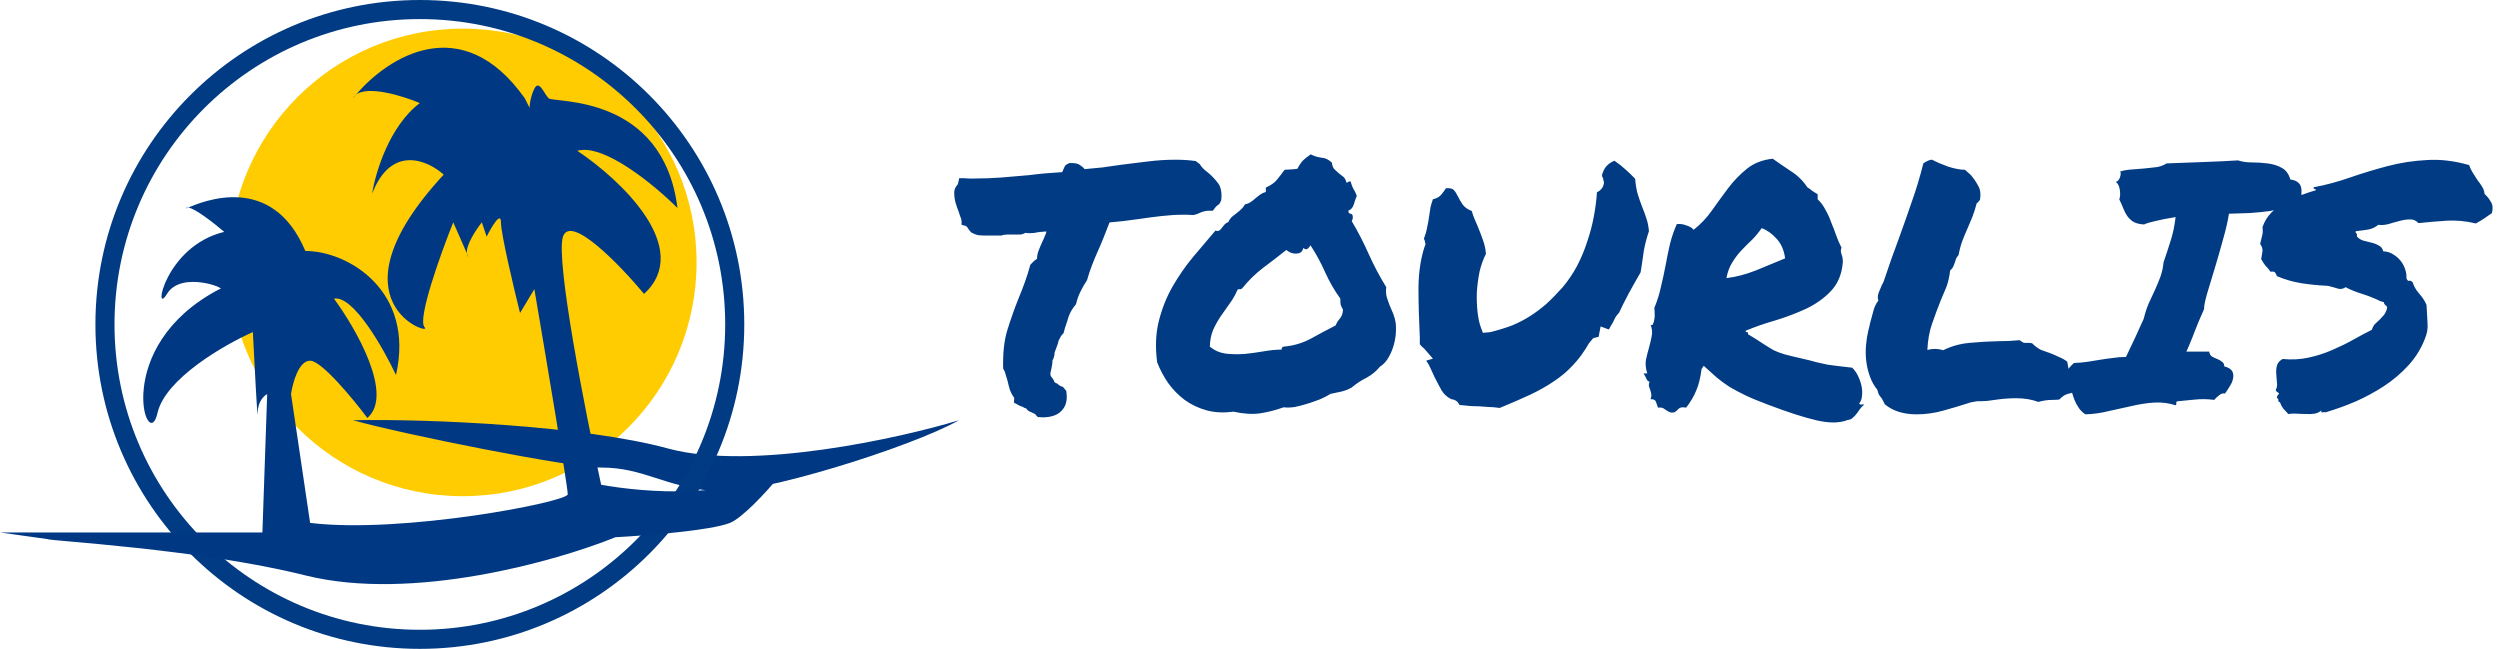<svg width="262" height="68" viewBox="0 0 262 68" fill="none" xmlns="http://www.w3.org/2000/svg">
<circle cx="48.5" cy="27.5" r="24.5" fill="#FFCC01"/>
<path d="M70 47C61.2 44.6 44.833 43.873 37 44.04C42.333 45.54 59.702 49 63 49C67.5 49 69.5 51 75 51.5C79.4 51.9 95.5 46.873 100.5 44.04C94.5 45.873 78.8 49.4 70 47Z" fill="#003883"/>
<circle cx="44" cy="34" r="33" stroke="#013B84" stroke-width="2"/>
<path d="M23.5 24.301C22.472 23.42 20.462 21.84 19.724 21.75C19.522 21.832 19.438 21.863 19.5 21.801C19.548 21.753 19.624 21.738 19.724 21.75C21.153 21.168 28.495 17.977 32 26.301C36.5 26.301 43.5 30.501 41.5 39.301C40.167 36.467 37 30.901 35 31.301C37.333 34.467 41.3 41.401 38.5 43.801C37 41.801 33.7 37.801 32.5 37.801C31.3 37.801 30.667 40.134 30.5 41.301L32.5 54.801C42.167 55.967 59.5 52.601 59.5 51.801C59.5 51.001 57.167 37.134 56 30.301L54.5 32.801C53.833 30.134 52.5 24.501 52.5 23.301C52.5 22.101 51.5 23.801 51 24.801L50.5 23.301C49.892 24.061 48.811 25.683 48.931 26.568C49.084 26.93 49.135 27.071 49 26.801C48.965 26.731 48.943 26.653 48.931 26.568C48.632 25.858 47.941 24.294 47.5 23.301C46.167 26.634 43.7 33.501 44.5 34.301C45.5 35.301 34 31.801 46.5 18.301C44.833 16.801 41 15.101 39 20.301C39.333 18.134 40.8 13.201 44 10.801C42.186 10.045 38.563 8.933 37.308 9.925C37.2 10.052 37.098 10.177 37 10.301C37.075 10.152 37.179 10.027 37.308 9.925C40.662 5.969 48.41 0.998 55 10.301L55.5 11.301C55.5 10.967 55.6 10.101 56 9.301C56.5 8.301 57 9.801 57.5 10.301C58 10.801 69.5 9.801 71 21.801C68.667 19.467 63.3 15.001 60.5 15.801C65 18.801 72.7 26.001 67.5 30.801C65 27.801 59.8 22.401 59 24.801C58.2 27.201 61.333 43.134 63 50.801C67.5 51.634 77.5 52.401 81.5 48.801C86.5 44.301 79 53.801 76.5 54.801C74.5 55.601 67.667 56.134 64.5 56.301C58.333 58.801 43.2 63.101 32 60.301C20.8 57.501 4.833 56.667 5 56.5L0 55.801H27.5L28 41.301C27.667 41.467 27 42.101 27 43.301C27 44.501 26.667 38.134 26.5 34.801C23.5 36.134 17.3 39.701 16.5 43.301C15.5 47.801 11.5 36.301 23 30.301C24 30.301 19 28.301 17.5 30.801C16 33.301 17.251 25.801 23.5 24.301Z" fill="#003883"/>
<path d="M100.773 23.172C100.75 22.984 100.703 22.82 100.633 22.68C100.586 22.516 100.527 22.34 100.457 22.152C100.34 21.871 100.234 21.566 100.141 21.238C100.047 20.91 100 20.523 100 20.078C100.047 19.844 100.105 19.68 100.176 19.586C100.246 19.469 100.316 19.375 100.387 19.305L100.527 18.672H101.055C101.242 18.695 101.43 18.707 101.617 18.707C101.828 18.707 102.027 18.707 102.215 18.707C103.105 18.707 104.02 18.672 104.957 18.602C105.895 18.531 106.855 18.449 107.84 18.355C108.918 18.215 110.078 18.109 111.32 18.039C111.438 17.781 111.508 17.617 111.531 17.547C111.578 17.477 111.625 17.395 111.672 17.301L112.059 17.09C112.598 17.066 112.973 17.137 113.184 17.301C113.395 17.441 113.559 17.582 113.676 17.723C114.285 17.676 114.906 17.617 115.539 17.547C116.172 17.453 116.828 17.359 117.508 17.266C118.445 17.148 119.395 17.031 120.355 16.914C121.316 16.797 122.254 16.738 123.168 16.738C123.566 16.738 123.941 16.75 124.293 16.773C124.645 16.797 124.984 16.832 125.312 16.879L125.734 17.195C125.828 17.359 125.945 17.512 126.086 17.652C126.227 17.793 126.391 17.934 126.578 18.074C126.93 18.355 127.27 18.707 127.598 19.129C127.949 19.551 128.078 20.172 127.984 20.992L127.809 21.344C127.715 21.438 127.598 21.531 127.457 21.625L127.105 22.082H126.719C126.484 22.082 126.309 22.105 126.191 22.152C126.074 22.176 125.934 22.223 125.77 22.293C125.676 22.34 125.57 22.387 125.453 22.434C125.336 22.457 125.207 22.492 125.066 22.539C124.809 22.516 124.609 22.504 124.469 22.504C124.328 22.504 124.164 22.504 123.977 22.504C123.273 22.504 122.512 22.551 121.691 22.645C120.871 22.738 120.074 22.844 119.301 22.961C118.738 23.031 118.199 23.102 117.684 23.172C117.168 23.219 116.699 23.266 116.277 23.312C116.043 23.922 115.832 24.461 115.645 24.93C115.457 25.398 115.258 25.867 115.047 26.336C114.836 26.805 114.637 27.285 114.449 27.777C114.262 28.246 114.086 28.773 113.922 29.359C113.641 29.781 113.406 30.191 113.219 30.59C113.031 30.965 112.879 31.398 112.762 31.891C112.41 32.289 112.152 32.723 111.988 33.191C111.848 33.66 111.719 34.059 111.602 34.387L111.461 34.914C111.297 35.078 111.191 35.207 111.145 35.301C111.121 35.395 111.062 35.5 110.969 35.617C110.898 35.922 110.805 36.215 110.688 36.496C110.641 36.613 110.594 36.742 110.547 36.883C110.5 37 110.488 37.094 110.512 37.164C110.465 37.422 110.395 37.621 110.301 37.762C110.301 37.902 110.289 38.043 110.266 38.184C110.242 38.324 110.219 38.465 110.195 38.605C110.148 38.77 110.113 38.922 110.09 39.062C110.066 39.18 110.078 39.297 110.125 39.414C110.195 39.508 110.266 39.602 110.336 39.695C110.406 39.789 110.465 39.906 110.512 40.047C110.559 40.094 110.617 40.129 110.688 40.152C110.758 40.176 110.816 40.211 110.863 40.258C111.051 40.422 111.227 40.516 111.391 40.539L111.742 40.961C111.883 41.805 111.754 42.461 111.355 42.93C110.934 43.469 110.23 43.738 109.246 43.738L108.754 43.703C108.59 43.539 108.496 43.434 108.473 43.387C108.262 43.293 108.086 43.211 107.945 43.141C107.805 43.094 107.676 42.988 107.559 42.824C107.512 42.777 107.453 42.754 107.383 42.754C107.312 42.73 107.254 42.695 107.207 42.648C106.973 42.578 106.785 42.496 106.645 42.402L106.258 42.191C106.281 41.957 106.293 41.793 106.293 41.699C106.105 41.441 105.953 41.16 105.836 40.855C105.742 40.551 105.66 40.234 105.59 39.906C105.52 39.648 105.449 39.414 105.379 39.203C105.332 38.992 105.25 38.805 105.133 38.641C105.086 37 105.238 35.629 105.59 34.527C105.941 33.402 106.328 32.312 106.75 31.258C106.984 30.695 107.207 30.121 107.418 29.535C107.629 28.949 107.816 28.352 107.98 27.742L108.367 27.355C108.531 27.215 108.637 27.133 108.684 27.109C108.684 26.805 108.742 26.512 108.859 26.23C108.977 25.926 109.105 25.621 109.246 25.316C109.34 25.129 109.422 24.941 109.492 24.754C109.586 24.566 109.645 24.402 109.668 24.262C109.504 24.262 109.352 24.273 109.211 24.297C109.094 24.297 108.965 24.309 108.824 24.332C108.52 24.402 108.227 24.438 107.945 24.438C107.734 24.438 107.582 24.426 107.488 24.402C107.301 24.496 107.125 24.555 106.961 24.578C106.797 24.578 106.633 24.578 106.469 24.578H106.047H105.625C105.344 24.578 105.121 24.613 104.957 24.684C104.629 24.684 104.418 24.684 104.324 24.684C104.23 24.684 104.125 24.684 104.008 24.684H103.586H103.164C102.977 24.684 102.766 24.672 102.531 24.648C102.297 24.602 102.051 24.508 101.793 24.367L101.547 24.086C101.406 23.828 101.277 23.688 101.16 23.664L100.773 23.559V23.172ZM129.25 43.141C128.219 43.281 127.281 43.234 126.438 43C125.594 42.766 124.832 42.402 124.152 41.91C123.496 41.418 122.922 40.832 122.43 40.152C121.961 39.473 121.574 38.746 121.27 37.973C121.059 36.379 121.117 34.938 121.445 33.648C121.773 32.336 122.254 31.129 122.887 30.027C123.52 28.926 124.234 27.895 125.031 26.934C125.852 25.973 126.637 25.047 127.387 24.156C127.551 24.227 127.68 24.227 127.773 24.156C127.891 24.086 127.984 23.992 128.055 23.875C128.148 23.758 128.242 23.641 128.336 23.523C128.453 23.406 128.582 23.324 128.723 23.277C128.816 23.066 128.934 22.891 129.074 22.75C129.238 22.609 129.402 22.48 129.566 22.363C129.754 22.223 129.918 22.082 130.059 21.941C130.223 21.801 130.363 21.625 130.48 21.414C130.715 21.367 130.914 21.285 131.078 21.168C131.266 21.051 131.43 20.922 131.57 20.781C131.734 20.641 131.898 20.512 132.062 20.395C132.227 20.277 132.426 20.184 132.66 20.113V19.656C133.176 19.422 133.551 19.164 133.785 18.883C134.02 18.602 134.301 18.238 134.629 17.793C134.887 17.77 135.086 17.758 135.227 17.758C135.391 17.758 135.637 17.734 135.965 17.688C136.176 17.289 136.375 16.996 136.562 16.809C136.75 16.621 137.02 16.41 137.371 16.176C137.723 16.363 138.098 16.48 138.496 16.527C138.895 16.551 139.258 16.727 139.586 17.055C139.609 17.336 139.691 17.559 139.832 17.723C139.973 17.863 140.125 18.004 140.289 18.145C140.453 18.262 140.617 18.391 140.781 18.531C140.945 18.672 141.051 18.871 141.098 19.129C141.215 19.129 141.285 19.105 141.309 19.059C141.355 19.012 141.438 19 141.555 19.023C141.602 19.211 141.648 19.363 141.695 19.48C141.742 19.598 141.789 19.703 141.836 19.797C141.906 19.891 141.965 19.996 142.012 20.113C142.082 20.23 142.141 20.371 142.188 20.535C142.07 20.816 141.965 21.121 141.871 21.449C141.777 21.754 141.59 21.965 141.309 22.082C141.309 22.27 141.379 22.375 141.52 22.398C141.66 22.398 141.742 22.48 141.766 22.645C141.789 22.855 141.754 23.031 141.66 23.172C142.316 24.273 142.914 25.434 143.453 26.652C143.992 27.848 144.602 28.996 145.281 30.098C145.234 30.426 145.246 30.754 145.316 31.082C145.41 31.387 145.516 31.691 145.633 31.996C145.773 32.301 145.902 32.605 146.02 32.91C146.137 33.215 146.219 33.52 146.266 33.824C146.312 34.223 146.312 34.656 146.266 35.125C146.219 35.57 146.125 36.004 145.984 36.426C145.844 36.848 145.656 37.246 145.422 37.621C145.188 37.973 144.918 38.242 144.613 38.43C144.238 38.898 143.77 39.285 143.207 39.59C142.645 39.871 142.129 40.211 141.66 40.609C141.332 40.797 140.98 40.938 140.605 41.031C140.23 41.102 139.844 41.184 139.445 41.277C139.141 41.465 138.777 41.652 138.355 41.84C137.934 42.004 137.5 42.156 137.055 42.297C136.609 42.438 136.164 42.555 135.719 42.648C135.273 42.719 134.875 42.73 134.523 42.684C133.68 42.988 132.859 43.199 132.062 43.316C131.266 43.434 130.328 43.375 129.25 43.141ZM129.707 30.344C129.473 30.883 129.191 31.375 128.863 31.82C128.559 32.242 128.254 32.676 127.949 33.121C127.645 33.566 127.375 34.047 127.141 34.562C126.93 35.055 126.812 35.641 126.789 36.32C127.258 36.719 127.809 36.965 128.441 37.059C129.098 37.129 129.766 37.141 130.445 37.094C131.125 37.023 131.805 36.93 132.484 36.812C133.164 36.695 133.773 36.637 134.312 36.637C134.312 36.426 134.406 36.32 134.594 36.32C135.578 36.227 136.492 35.957 137.336 35.512C138.18 35.043 139.059 34.574 139.973 34.105C140.09 33.824 140.242 33.578 140.43 33.367C140.617 33.156 140.723 32.852 140.746 32.453C140.629 32.242 140.547 32.066 140.5 31.926C140.477 31.785 140.465 31.574 140.465 31.293C139.855 30.449 139.328 29.535 138.883 28.551C138.438 27.543 137.922 26.594 137.336 25.703C137.289 25.82 137.195 25.938 137.055 26.055C136.914 26.172 136.762 26.148 136.598 25.984C136.527 26.219 136.422 26.383 136.281 26.477C136.141 26.547 135.977 26.582 135.789 26.582C135.625 26.582 135.449 26.547 135.262 26.477C135.098 26.406 134.945 26.312 134.805 26.195C133.984 26.852 133.164 27.484 132.344 28.094C131.547 28.703 130.82 29.418 130.164 30.238C130.047 30.309 129.977 30.332 129.953 30.309C129.93 30.285 129.848 30.297 129.707 30.344ZM149.395 25.598C149.348 25.293 149.289 25.105 149.219 25.035C149.383 24.613 149.5 24.203 149.57 23.805C149.664 23.383 149.734 22.984 149.781 22.609C149.828 22.281 149.875 21.977 149.922 21.695C149.992 21.414 150.074 21.145 150.168 20.887C150.566 20.793 150.859 20.629 151.047 20.395C151.258 20.137 151.422 19.914 151.539 19.727C151.961 19.703 152.23 19.762 152.348 19.902C152.488 20.043 152.641 20.277 152.805 20.605C152.922 20.863 153.086 21.145 153.297 21.449C153.508 21.73 153.824 21.953 154.246 22.117C154.316 22.375 154.398 22.621 154.492 22.855C154.586 23.09 154.691 23.336 154.809 23.594C155.02 24.086 155.219 24.602 155.406 25.141C155.594 25.656 155.699 26.148 155.723 26.617C155.441 27.156 155.219 27.777 155.055 28.48C154.914 29.184 154.82 29.898 154.773 30.625C154.75 31.328 154.773 32.008 154.844 32.664C154.914 33.32 155.031 33.871 155.195 34.316L155.406 34.879L156.18 34.809C157.023 34.598 157.785 34.363 158.465 34.105C159.145 33.824 159.777 33.496 160.363 33.121C160.949 32.746 161.512 32.324 162.051 31.855C162.59 31.363 163.152 30.789 163.738 30.133C164.301 29.477 164.805 28.738 165.25 27.918C165.695 27.074 166.059 26.207 166.34 25.316C166.645 24.426 166.879 23.535 167.043 22.645C167.207 21.754 167.312 20.922 167.359 20.148C167.805 19.938 168.051 19.598 168.098 19.129L167.992 18.672C167.922 18.555 167.887 18.449 167.887 18.355C167.91 18.238 167.945 18.133 167.992 18.039C168.18 17.5 168.578 17.102 169.188 16.844C169.609 17.125 169.996 17.43 170.348 17.758C170.723 18.086 171.062 18.414 171.367 18.742C171.414 19.375 171.508 19.926 171.648 20.395C171.789 20.84 171.941 21.273 172.105 21.695C172.27 22.094 172.41 22.48 172.527 22.855C172.668 23.23 172.762 23.688 172.809 24.227C172.574 24.93 172.398 25.598 172.281 26.23C172.188 26.84 172.094 27.484 172 28.164L171.93 28.551C171.508 29.277 171.086 30.027 170.664 30.801C170.266 31.551 169.938 32.207 169.68 32.77C169.539 32.91 169.41 33.074 169.293 33.262C169.199 33.449 169.105 33.637 169.012 33.824C168.965 33.895 168.895 34.012 168.801 34.176C168.73 34.34 168.66 34.457 168.59 34.527L167.746 34.211L167.535 35.301L166.973 35.441L166.551 35.934C166.012 36.871 165.438 37.656 164.828 38.289C164.242 38.922 163.574 39.484 162.824 39.977C162.098 40.469 161.266 40.938 160.328 41.383C159.414 41.805 158.359 42.262 157.164 42.754C156.695 42.684 156.285 42.648 155.934 42.648C155.605 42.625 155.277 42.602 154.949 42.578C154.621 42.578 154.305 42.566 154 42.543C153.695 42.52 153.344 42.484 152.945 42.438C152.852 42.227 152.723 42.074 152.559 41.98C152.395 41.887 152.242 41.84 152.102 41.84C151.633 41.605 151.281 41.277 151.047 40.855C150.812 40.434 150.566 39.965 150.309 39.449C150.191 39.168 150.062 38.887 149.922 38.605C149.805 38.324 149.652 38.055 149.465 37.797L150.168 37.586L149.254 36.531C149.184 36.461 149.102 36.391 149.008 36.32C148.938 36.25 148.867 36.168 148.797 36.074V35.406C148.703 33.484 148.656 31.715 148.656 30.098C148.68 28.457 148.902 27.016 149.324 25.773L149.395 25.598ZM172.879 39.977C172.762 40 172.656 39.918 172.562 39.73C172.469 39.52 172.363 39.32 172.246 39.133H172.633C172.469 38.617 172.422 38.148 172.492 37.727C172.586 37.281 172.691 36.859 172.809 36.461C172.926 36.039 173.02 35.641 173.09 35.266C173.184 34.867 173.148 34.457 172.984 34.035C173.102 34.105 173.184 34.082 173.23 33.965C173.301 33.824 173.348 33.66 173.371 33.473C173.418 33.262 173.43 33.051 173.406 32.84C173.406 32.605 173.395 32.418 173.371 32.277C173.676 31.551 173.91 30.801 174.074 30.027C174.262 29.254 174.426 28.492 174.566 27.742C174.707 26.969 174.859 26.23 175.023 25.527C175.211 24.801 175.445 24.121 175.727 23.488C176.055 23.441 176.395 23.488 176.746 23.629C177.121 23.746 177.367 23.898 177.484 24.086C178.211 23.523 178.855 22.844 179.418 22.047C179.98 21.25 180.543 20.477 181.105 19.727C181.691 18.953 182.348 18.273 183.074 17.688C183.801 17.102 184.703 16.75 185.781 16.633C186.344 17.031 186.977 17.465 187.68 17.934C188.383 18.379 188.957 18.941 189.402 19.621C189.59 19.738 189.766 19.867 189.93 20.008C190.117 20.125 190.305 20.242 190.492 20.359V20.887C190.82 21.191 191.09 21.555 191.301 21.977C191.535 22.375 191.734 22.809 191.898 23.277C192.086 23.723 192.262 24.18 192.426 24.648C192.59 25.117 192.777 25.551 192.988 25.949C192.941 26.09 192.918 26.219 192.918 26.336C192.941 26.43 192.965 26.535 192.988 26.652C193.035 26.746 193.07 26.863 193.094 27.004C193.117 27.121 193.129 27.273 193.129 27.461C193.035 28.703 192.625 29.711 191.898 30.484C191.195 31.234 190.328 31.855 189.297 32.348C188.289 32.816 187.211 33.227 186.062 33.578C184.914 33.906 183.871 34.27 182.934 34.668C182.934 34.762 182.98 34.809 183.074 34.809C183.191 34.809 183.227 34.879 183.18 35.02C183.883 35.441 184.422 35.781 184.797 36.039C185.195 36.297 185.559 36.52 185.887 36.707C186.238 36.871 186.613 37.012 187.012 37.129C187.434 37.246 188.008 37.387 188.734 37.551C189.461 37.715 190.023 37.855 190.422 37.973C190.844 38.066 191.219 38.148 191.547 38.219C191.875 38.266 192.227 38.312 192.602 38.359C192.977 38.406 193.48 38.465 194.113 38.535C194.371 38.793 194.582 39.098 194.746 39.449C194.91 39.801 195.027 40.152 195.098 40.504C195.168 40.855 195.18 41.195 195.133 41.523C195.109 41.828 195.016 42.074 194.852 42.262C194.875 42.355 194.934 42.402 195.027 42.402C195.145 42.379 195.262 42.379 195.379 42.402C195.215 42.52 195.074 42.66 194.957 42.824C194.84 42.988 194.723 43.152 194.605 43.316C194.488 43.48 194.348 43.633 194.184 43.773C194.043 43.914 193.855 43.996 193.621 44.02C192.777 44.348 191.699 44.359 190.387 44.055C189.074 43.75 187.398 43.211 185.359 42.438C184.352 42.062 183.531 41.723 182.898 41.418C182.266 41.113 181.715 40.82 181.246 40.539C180.777 40.234 180.344 39.918 179.945 39.59C179.547 39.238 179.09 38.828 178.574 38.359C178.504 38.383 178.457 38.43 178.434 38.5C178.434 38.57 178.398 38.617 178.328 38.641C178.211 39.578 178.023 40.34 177.766 40.926C177.531 41.512 177.18 42.109 176.711 42.719C176.336 42.648 176.078 42.684 175.938 42.824C175.82 42.965 175.668 43.094 175.48 43.211C175.246 43.258 175.07 43.246 174.953 43.176C174.836 43.129 174.73 43.07 174.637 43C174.543 42.93 174.438 42.859 174.32 42.789C174.203 42.719 174.016 42.695 173.758 42.719C173.688 42.508 173.617 42.309 173.547 42.121C173.477 41.91 173.289 41.816 172.984 41.84C173.055 41.629 173.078 41.453 173.055 41.312C173.031 41.148 172.996 41.008 172.949 40.891C172.902 40.75 172.855 40.609 172.809 40.469C172.785 40.328 172.809 40.164 172.879 39.977ZM184.621 23.91C184.316 24.355 183.977 24.766 183.602 25.141C183.227 25.492 182.852 25.867 182.477 26.266C182.125 26.641 181.809 27.062 181.527 27.531C181.246 27.977 181.047 28.516 180.93 29.148C181.914 29.031 182.945 28.762 184.023 28.34C185.102 27.895 186.121 27.473 187.082 27.074C186.965 26.207 186.66 25.516 186.168 25C185.676 24.461 185.16 24.098 184.621 23.91ZM197.172 41.699C197.078 41.605 196.996 41.5 196.926 41.383C196.855 41.242 196.797 41.066 196.75 40.855C196.422 40.457 196.164 40 195.977 39.484C195.789 38.969 195.66 38.441 195.59 37.902C195.52 37.34 195.508 36.777 195.555 36.215C195.602 35.652 195.684 35.125 195.801 34.633C195.871 34.398 195.93 34.152 195.977 33.895C196.094 33.449 196.211 33.016 196.328 32.594C196.445 32.148 196.621 31.785 196.855 31.504C196.762 31.246 196.773 30.965 196.891 30.66C197.008 30.355 197.125 30.074 197.242 29.816C197.289 29.746 197.324 29.688 197.348 29.641C197.371 29.57 197.395 29.512 197.418 29.465C197.699 28.645 197.969 27.859 198.227 27.109C198.508 26.336 198.777 25.598 199.035 24.895C199.504 23.605 199.949 22.34 200.371 21.098C200.816 19.855 201.215 18.531 201.566 17.125C201.754 16.984 201.918 16.891 202.059 16.844C202.105 16.82 202.164 16.797 202.234 16.773C202.305 16.75 202.387 16.738 202.48 16.738C202.973 16.996 203.547 17.242 204.203 17.477C204.883 17.688 205.457 17.793 205.926 17.793L206.523 18.32C206.828 18.672 207.086 19.047 207.297 19.445C207.531 19.82 207.602 20.312 207.508 20.922C207.367 21.133 207.25 21.262 207.156 21.309C207.016 21.848 206.863 22.328 206.699 22.75C206.535 23.148 206.371 23.535 206.207 23.91C206.02 24.332 205.844 24.754 205.68 25.176C205.516 25.598 205.375 26.113 205.258 26.723C205.117 26.887 205.023 27.027 204.977 27.145C204.953 27.262 204.918 27.379 204.871 27.496C204.824 27.637 204.766 27.789 204.695 27.953C204.625 28.094 204.52 28.223 204.379 28.34C204.285 29.066 204.145 29.664 203.957 30.133C203.77 30.578 203.582 31.023 203.395 31.469C203.066 32.289 202.762 33.109 202.48 33.93C202.199 34.727 202.035 35.641 201.988 36.672C202.27 36.602 202.527 36.566 202.762 36.566C203.066 36.566 203.359 36.613 203.641 36.707C204.484 36.285 205.398 36.027 206.383 35.934C207.391 35.84 208.387 35.781 209.371 35.758C210.191 35.758 210.953 35.723 211.656 35.652C211.891 35.816 212.043 35.91 212.113 35.934C212.184 35.934 212.301 35.934 212.465 35.934C212.535 35.934 212.605 35.934 212.676 35.934C212.746 35.934 212.84 35.945 212.957 35.969C213.285 36.297 213.602 36.531 213.906 36.672C214.211 36.789 214.539 36.906 214.891 37.023C215.195 37.141 215.488 37.27 215.77 37.41C216.074 37.527 216.367 37.691 216.648 37.902L216.965 39.695C217.152 39.953 217.234 40.129 217.211 40.223C217.211 40.41 217.164 40.574 217.07 40.715L217.141 41.172C216.695 41.266 216.402 41.371 216.262 41.488C216.121 41.582 215.969 41.711 215.805 41.875C215.547 41.898 215.301 41.91 215.066 41.91C214.598 41.91 214.117 41.98 213.625 42.121C212.922 41.863 212.148 41.734 211.305 41.734C210.977 41.734 210.637 41.746 210.285 41.77C209.957 41.793 209.629 41.828 209.301 41.875C208.949 41.922 208.598 41.969 208.246 42.016C207.895 42.039 207.543 42.051 207.191 42.051C206.91 42.098 206.711 42.133 206.594 42.156C206.477 42.18 206.359 42.215 206.242 42.262C205.445 42.52 204.578 42.777 203.641 43.035C202.727 43.293 201.801 43.422 200.863 43.422C199.48 43.422 198.367 43.07 197.523 42.367C197.43 42.156 197.359 42.016 197.312 41.945C197.266 41.875 197.219 41.793 197.172 41.699ZM218.547 43.422C218.219 43.211 217.961 42.941 217.773 42.613C217.562 42.285 217.398 41.934 217.281 41.559C217.141 41.184 217.035 40.797 216.965 40.398C216.871 39.977 216.777 39.578 216.684 39.203C216.684 38.875 216.754 38.641 216.895 38.5C217.035 38.336 217.188 38.184 217.352 38.043C217.914 38.02 218.418 37.973 218.863 37.902C219.309 37.832 219.742 37.762 220.164 37.691C220.586 37.621 221.008 37.562 221.43 37.516C221.852 37.445 222.309 37.41 222.801 37.41C223.152 36.684 223.48 35.992 223.785 35.336C224.09 34.656 224.383 34.012 224.664 33.402C224.805 32.816 224.98 32.277 225.191 31.785C225.426 31.27 225.648 30.789 225.859 30.344C226.07 29.875 226.258 29.418 226.422 28.973C226.586 28.504 226.691 28.012 226.738 27.496C227.02 26.676 227.266 25.926 227.477 25.246C227.711 24.543 227.887 23.711 228.004 22.75C227.113 22.891 226.398 23.031 225.859 23.172C225.32 23.289 224.934 23.406 224.699 23.523C224.23 23.5 223.855 23.406 223.574 23.242C223.316 23.078 223.105 22.879 222.941 22.645C222.777 22.41 222.637 22.141 222.52 21.836C222.402 21.531 222.262 21.215 222.098 20.887C222.191 20.676 222.215 20.371 222.168 19.973C222.121 19.551 221.98 19.246 221.746 19.059C221.934 19.012 222.074 18.859 222.168 18.602C222.262 18.32 222.273 18.109 222.203 17.969C222.602 17.852 223.023 17.781 223.469 17.758C223.914 17.711 224.348 17.676 224.77 17.652C225.215 17.605 225.637 17.559 226.035 17.512C226.434 17.441 226.773 17.312 227.055 17.125C228.273 17.078 229.539 17.031 230.852 16.984C232.188 16.938 233.418 16.879 234.543 16.809C234.965 16.949 235.445 17.02 235.984 17.02C236.547 17.02 237.098 17.055 237.637 17.125C238.199 17.195 238.691 17.348 239.113 17.582C239.559 17.816 239.863 18.227 240.027 18.812C240.379 18.859 240.637 18.953 240.801 19.094C240.988 19.234 241.105 19.41 241.152 19.621C241.199 19.809 241.211 20.031 241.188 20.289C241.188 20.523 241.188 20.758 241.188 20.992C240.812 21.273 240.332 21.508 239.746 21.695C239.184 21.859 238.562 22 237.883 22.117C237.203 22.211 236.488 22.281 235.738 22.328C235.012 22.352 234.297 22.375 233.594 22.398C233.477 23.172 233.266 24.086 232.961 25.141C232.68 26.172 232.387 27.191 232.082 28.199C231.777 29.184 231.508 30.074 231.273 30.871C231.062 31.645 230.969 32.148 230.992 32.383C230.758 32.922 230.559 33.379 230.395 33.754C230.254 34.129 230.113 34.48 229.973 34.809C229.855 35.137 229.727 35.465 229.586 35.793C229.469 36.098 229.316 36.449 229.129 36.848H231.52C231.566 37.105 231.672 37.281 231.836 37.375C232 37.469 232.176 37.551 232.363 37.621C232.551 37.691 232.715 37.785 232.855 37.902C233.02 37.996 233.102 38.16 233.102 38.395C233.547 38.512 233.828 38.688 233.945 38.922C234.062 39.156 234.086 39.414 234.016 39.695C233.969 39.953 233.852 40.223 233.664 40.504C233.5 40.785 233.336 41.031 233.172 41.242C232.961 41.195 232.762 41.254 232.574 41.418C232.387 41.559 232.211 41.723 232.047 41.91C231.367 41.816 230.699 41.805 230.043 41.875C229.387 41.945 228.777 42.004 228.215 42.051C228.098 42.074 228.051 42.145 228.074 42.262C228.098 42.355 228.074 42.426 228.004 42.473C227.277 42.238 226.527 42.145 225.754 42.191C225.004 42.238 224.23 42.355 223.434 42.543C222.66 42.707 221.863 42.883 221.043 43.07C220.223 43.281 219.391 43.398 218.547 43.422ZM236.969 27.145C237.039 26.793 237.086 26.512 237.109 26.301C237.133 26.066 237.051 25.82 236.863 25.562C236.957 25.188 237.027 24.895 237.074 24.684C237.145 24.473 237.156 24.18 237.109 23.805C237.32 23.195 237.637 22.68 238.059 22.258C238.504 21.836 238.984 21.484 239.5 21.203C240.016 20.898 240.555 20.652 241.117 20.465C241.68 20.254 242.207 20.078 242.699 19.938C242.699 19.844 242.652 19.797 242.559 19.797C242.465 19.797 242.441 19.738 242.488 19.621C243.754 19.387 245.02 19.047 246.285 18.602C247.574 18.156 248.887 17.758 250.223 17.406C251.559 17.055 252.93 16.844 254.336 16.773C255.742 16.68 257.219 16.855 258.766 17.301C258.859 17.582 258.988 17.852 259.152 18.109C259.316 18.367 259.48 18.625 259.645 18.883C259.832 19.117 259.996 19.352 260.137 19.586C260.277 19.82 260.359 20.066 260.383 20.324C260.664 20.582 260.887 20.863 261.051 21.168C261.238 21.449 261.273 21.836 261.156 22.328C260.898 22.516 260.629 22.703 260.348 22.891C260.066 23.078 259.773 23.254 259.469 23.418C258.414 23.16 257.359 23.066 256.305 23.137C255.25 23.207 254.301 23.289 253.457 23.383C253.199 23.102 252.895 22.973 252.543 22.996C252.191 22.996 251.816 23.055 251.418 23.172C251.043 23.266 250.668 23.371 250.293 23.488C249.918 23.582 249.566 23.605 249.238 23.559C248.98 23.793 248.641 23.957 248.219 24.051C247.797 24.121 247.352 24.18 246.883 24.227C246.859 24.344 246.883 24.426 246.953 24.473C247.023 24.52 247.035 24.613 246.988 24.754C247.152 24.965 247.375 25.117 247.656 25.211C247.938 25.281 248.219 25.352 248.5 25.422C248.805 25.492 249.074 25.598 249.309 25.738C249.543 25.855 249.695 26.055 249.766 26.336C250.188 26.359 250.551 26.477 250.855 26.688C251.16 26.875 251.418 27.109 251.629 27.391C251.84 27.672 251.992 27.977 252.086 28.305C252.18 28.609 252.215 28.891 252.191 29.148C252.285 29.383 252.379 29.477 252.473 29.43C252.59 29.383 252.719 29.441 252.859 29.605C252.953 29.957 253.164 30.332 253.492 30.73C253.844 31.105 254.113 31.516 254.301 31.961C254.348 32.664 254.383 33.297 254.406 33.859C254.453 34.422 254.359 34.973 254.125 35.512C253.727 36.543 253.152 37.469 252.402 38.289C251.652 39.109 250.797 39.836 249.836 40.469C248.898 41.078 247.902 41.617 246.848 42.086C245.793 42.531 244.75 42.906 243.719 43.211C243.625 43.188 243.508 43.188 243.367 43.211C243.25 43.234 243.227 43.164 243.297 43C243.086 43.188 242.84 43.305 242.559 43.352C242.301 43.398 242.008 43.41 241.68 43.387C241.375 43.387 241.059 43.375 240.73 43.352C240.426 43.328 240.121 43.34 239.816 43.387C239.629 43.199 239.453 43.012 239.289 42.824C239.148 42.637 239.031 42.414 238.938 42.156C238.82 42.133 238.762 42.062 238.762 41.945C238.785 41.805 238.738 41.734 238.621 41.734C238.621 41.641 238.633 41.57 238.656 41.523C238.68 41.477 238.703 41.43 238.727 41.383C238.82 41.312 238.855 41.266 238.832 41.242C238.832 41.195 238.797 41.16 238.727 41.137C238.68 41.09 238.621 41.043 238.551 40.996C238.504 40.949 238.492 40.891 238.516 40.82C238.633 40.609 238.668 40.363 238.621 40.082C238.598 39.777 238.574 39.473 238.551 39.168C238.527 38.863 238.551 38.582 238.621 38.324C238.691 38.043 238.891 37.809 239.219 37.621C240.18 37.715 241.082 37.668 241.926 37.48C242.793 37.293 243.602 37.035 244.352 36.707C245.125 36.379 245.852 36.027 246.531 35.652C247.234 35.254 247.914 34.891 248.57 34.562C248.641 34.328 248.746 34.129 248.887 33.965C249.051 33.801 249.215 33.648 249.379 33.508C249.543 33.344 249.695 33.18 249.836 33.016C249.977 32.828 250.082 32.605 250.152 32.348C250.176 32.254 250.176 32.184 250.152 32.137C250.129 32.09 250.094 32.055 250.047 32.031C250 31.984 249.953 31.938 249.906 31.891C249.859 31.844 249.836 31.773 249.836 31.68C249.766 31.656 249.695 31.633 249.625 31.609C249.578 31.586 249.531 31.574 249.484 31.574C248.875 31.27 248.23 31.012 247.551 30.801C246.871 30.59 246.297 30.355 245.828 30.098C245.547 30.285 245.266 30.332 244.984 30.238C244.703 30.145 244.363 30.051 243.965 29.957C242.98 29.91 242.043 29.816 241.152 29.676C240.285 29.535 239.441 29.289 238.621 28.938C238.574 28.797 238.516 28.68 238.445 28.586C238.375 28.469 238.211 28.434 237.953 28.48C237.789 28.246 237.613 28.035 237.426 27.848C237.262 27.637 237.109 27.402 236.969 27.145Z" fill="#013B84"/>
</svg>

